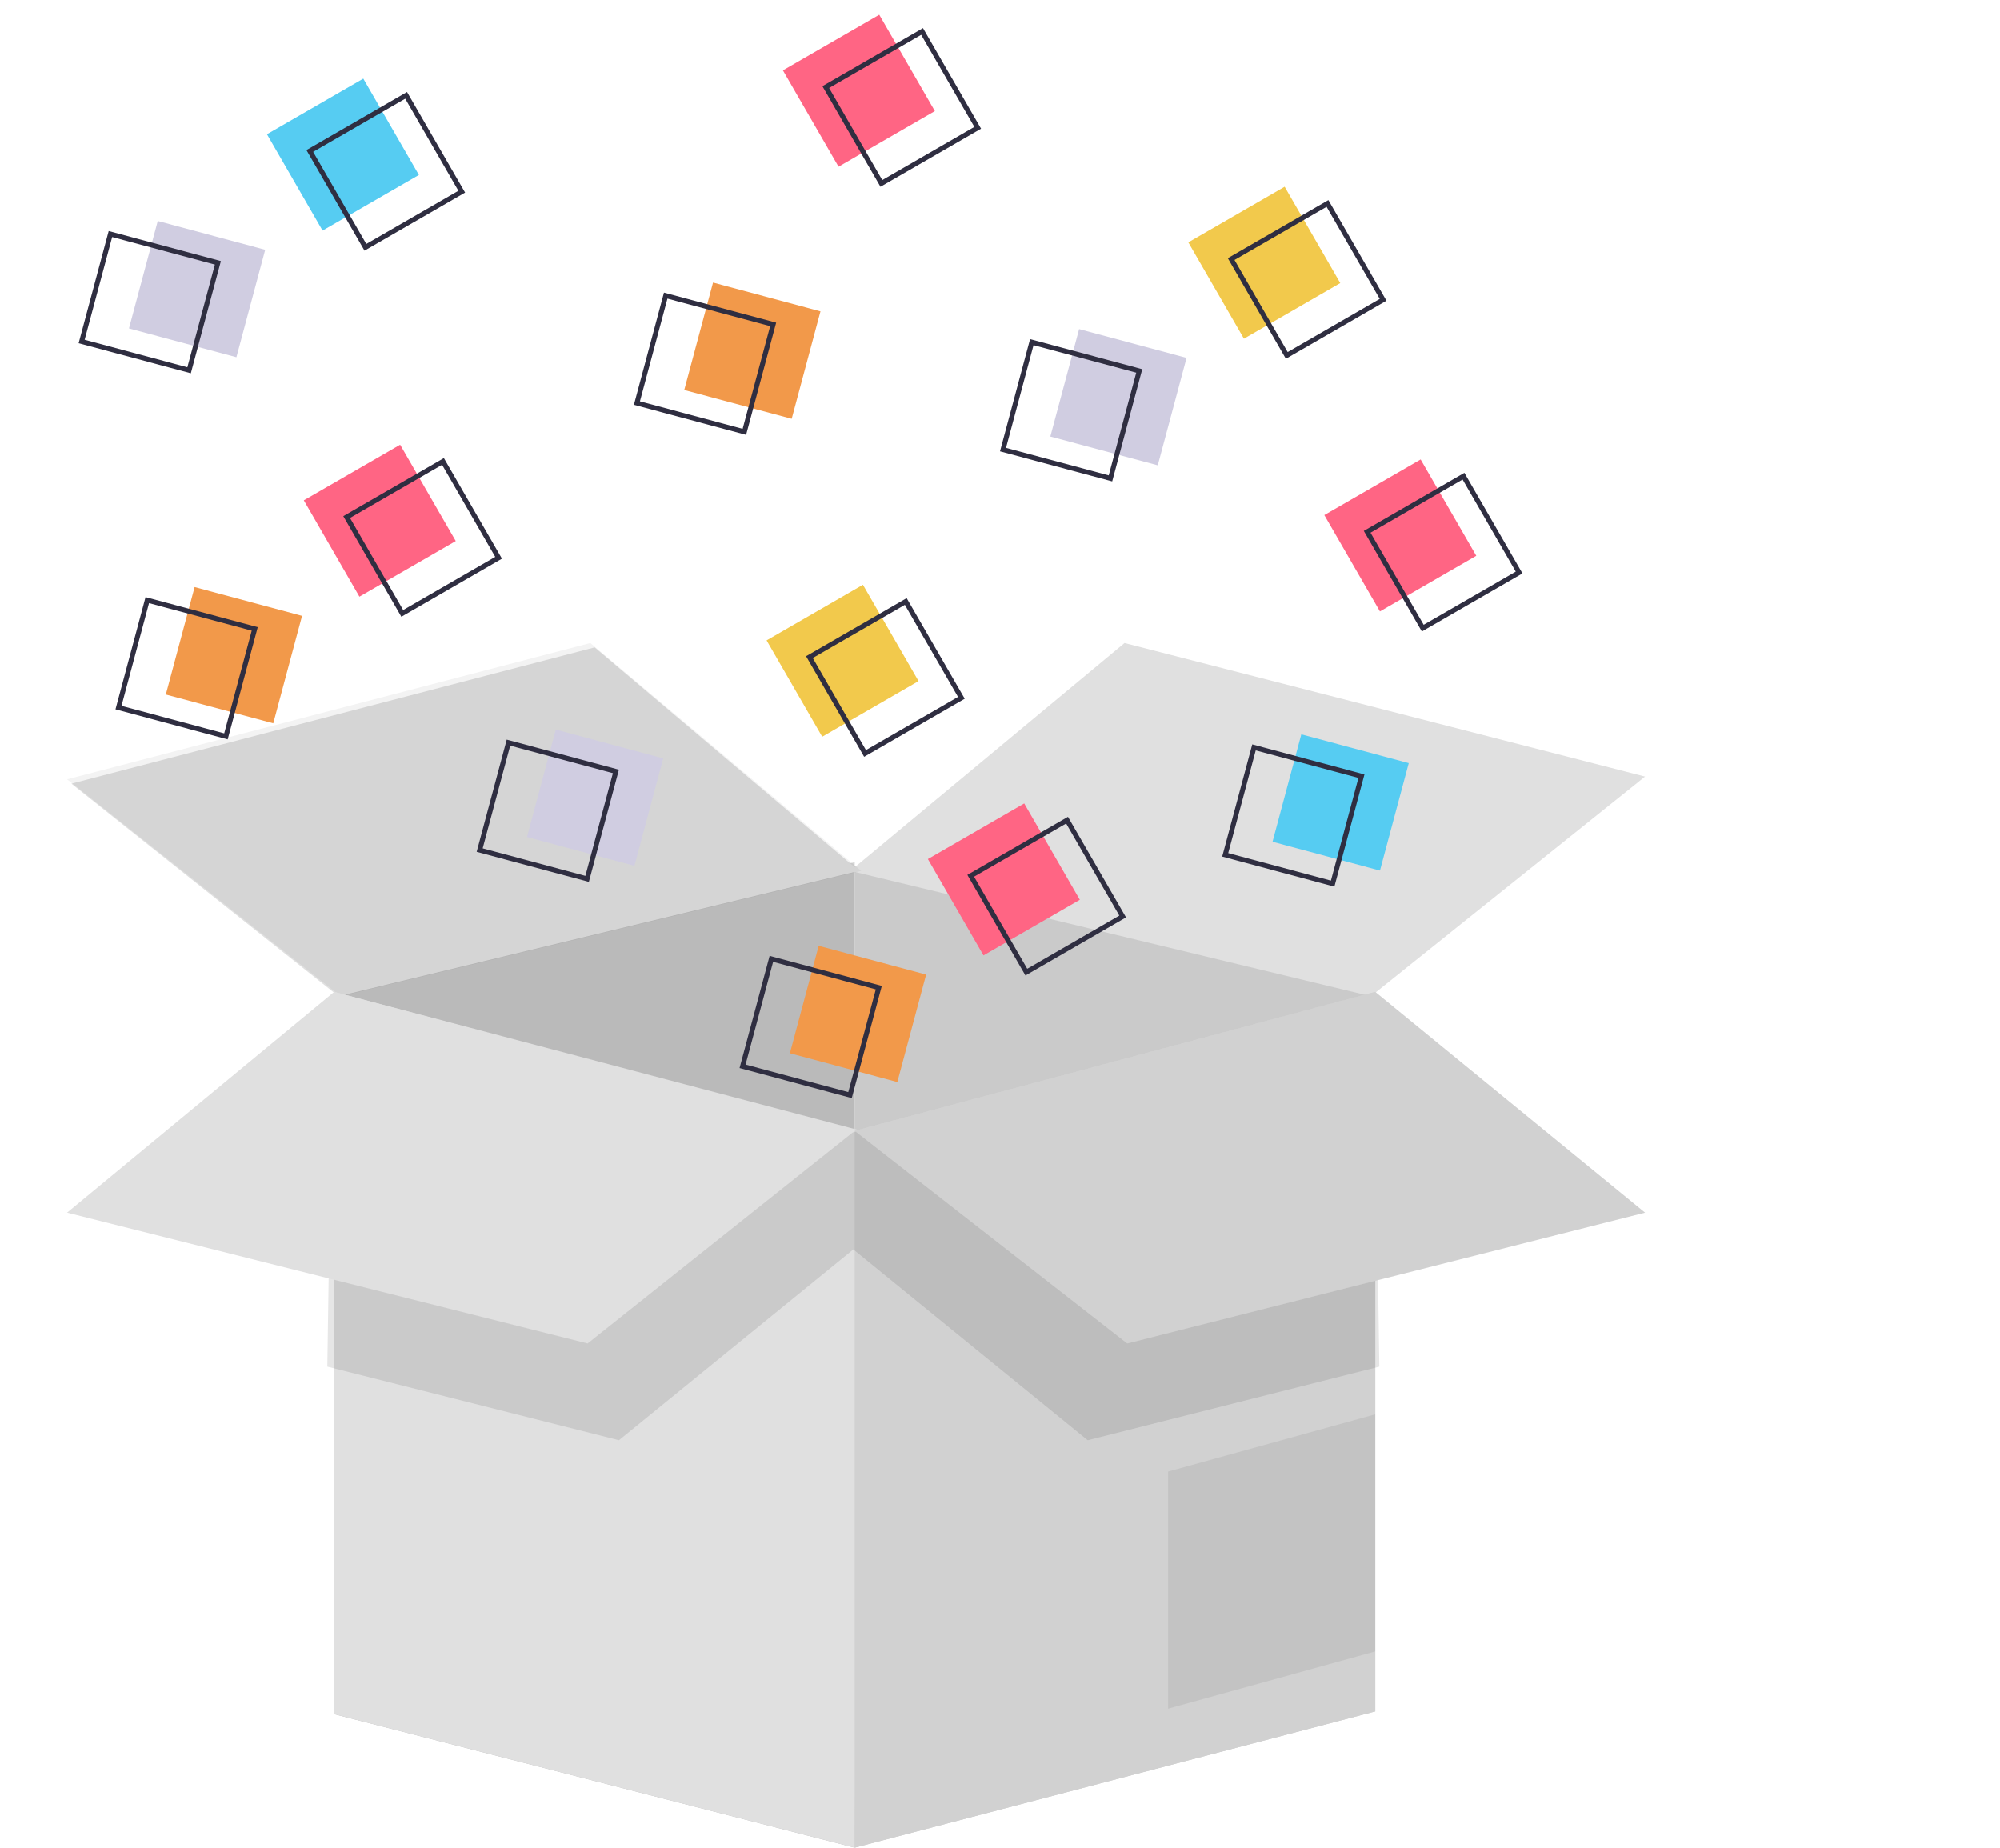 <svg width="814" height="752" viewBox="0 0 814 752" fill="none" xmlns="http://www.w3.org/2000/svg">
<g id="giftbox">
<g id="box">
<path id="Vector" d="M559.73 403.7L347.86 352.67V752L559.73 696.54V403.7Z" fill="#E0E0E0"/>
<path id="Vector_2" opacity="0.1" d="M559.73 403.7L347.86 352.67V752L559.73 696.54V403.7Z" fill="black"/>
<path id="Vector_3" d="M135.99 403.7L347.86 352.67V752L135.99 697.65V403.7Z" fill="#E0E0E0"/>
<path id="Vector_4" opacity="0.17" d="M135.99 401.93L347.86 350.91V752L135.99 697.65V401.93Z" fill="black"/>
<path id="Vector_5" d="M346.09 354.44L457.68 261.71L669.54 316.07L557.96 405.46L346.09 354.44Z" fill="#E0E0E0"/>
<path id="Vector_6" d="M29.05 318.94L137.76 405.46L349.62 354.44L242.03 263.48L29.05 318.94Z" fill="#E0E0E0"/>
<path id="Vector_7" opacity="0.05" d="M27.29 317.18L138.64 405.46L350.51 354.44L240.26 261.71L27.29 317.18Z" fill="black"/>
<path id="Vector_8" d="M135.99 403.7V697.65L347.86 752L350.72 460.27L135.99 403.7Z" fill="#E0E0E0"/>
<path id="Vector_9" d="M559.73 696.54L347.86 752V460.27L559.73 403.7V696.54Z" fill="#E0E0E0"/>
<path id="Vector_10" opacity="0.07" d="M559.73 696.54L347.86 752V460.27L559.73 403.7V696.54Z" fill="black"/>
<path id="Vector_11" opacity="0.07" d="M475.42 598.92V695.43L559.73 672.13V575.63L475.42 598.92Z" fill="black"/>
<path id="Vector_12" opacity="0.1" d="M133.22 556.22L251.91 586.17L347.31 508.52V460.82L135.44 407.58L133.22 556.22Z" fill="black"/>
<path id="Vector_13" opacity="0.1" d="M561.39 556.22L442.7 586.17L347.31 508.52V460.82L559.17 407.58L561.39 556.22Z" fill="black"/>
<path id="Vector_14" d="M135.99 403.7L27.29 493.55L239.15 546.79L347.86 460.27L135.99 403.7Z" fill="#E0E0E0"/>
<path id="Vector_15" d="M559.73 403.7L669.54 493.55L458.78 546.79L347.86 460.27L559.73 403.7Z" fill="#E0E0E0"/>
<path id="Vector_16" opacity="0.07" d="M559.73 403.7L669.54 493.55L458.78 546.79L347.86 460.27L559.73 403.7Z" fill="black"/>
</g>
<g id="star3">
<path id="Vector_17" d="M357.855 6L318.646 28.637L341.283 67.846L380.492 45.209L357.855 6Z" fill="#FF6584"/>
<path id="Vector_18" d="M358.352 76.018L334.715 35.077L375.656 11.439L399.294 52.381L358.352 76.018ZM337.447 35.809L359.085 73.285L396.562 51.649L374.924 14.172L337.447 35.809Z" fill="#2F2E41"/>
</g>
<g id="star14">
<path id="Vector_19" d="M290.201 115L278.483 158.732L322.215 170.45L333.933 126.718L290.201 115Z" fill="#F2994A"/>
<path id="Vector_20" d="M303.663 176.988L258 164.752L270.235 119.088L315.898 131.324L303.663 176.988ZM260.449 163.338L302.249 174.538L313.449 132.738L271.649 121.537L260.449 163.338Z" fill="#2F2E41"/>
</g>
<g id="star13">
<path id="Vector_21" d="M578.209 187L539 209.637L561.637 248.846L600.846 226.209L578.209 187Z" fill="#FF6584"/>
<path id="Vector_22" d="M578.707 257.018L555.069 216.077L596.01 192.439L619.648 233.381L578.707 257.018ZM557.801 216.809L579.439 254.286L616.916 232.649L595.278 195.172L557.801 216.809Z" fill="#2F2E41"/>
</g>
<g id="star12">
<path id="Vector_23" d="M529.637 298.873L517.919 342.605L561.65 354.323L573.368 310.591L529.637 298.873Z" fill="#56CCF2"/>
<path id="Vector_24" d="M543.099 360.861L497.436 348.626L509.671 302.962L555.334 315.197L543.099 360.861ZM499.885 347.212L541.685 358.412L552.885 316.611L511.085 305.411L499.885 347.212Z" fill="#2F2E41"/>
</g>
<g id="star11">
<path id="Vector_25" d="M416.855 327L377.646 349.637L400.283 388.846L439.492 366.209L416.855 327Z" fill="#FF6584"/>
<path id="Vector_26" d="M417.352 397.018L393.715 356.077L434.656 332.439L458.294 373.381L417.352 397.018ZM396.447 356.809L418.085 394.286L455.562 372.649L433.924 335.172L396.447 356.809Z" fill="#2F2E41"/>
</g>
<g id="star7">
<path id="Vector_27" d="M333.201 384.94L321.483 428.671L365.215 440.389L376.933 396.657L333.201 384.94Z" fill="#F2994A"/>
<path id="Vector_28" d="M346.663 446.927L301 434.692L313.235 389.028L358.898 401.263L346.663 446.927ZM303.449 433.278L345.249 444.478L356.449 402.677L314.649 391.477L303.449 433.278Z" fill="#2F2E41"/>
</g>
<g id="star5">
<path id="Vector_29" d="M162.855 181L123.646 203.637L146.283 242.846L185.492 220.209L162.855 181Z" fill="#FF6584"/>
<path id="Vector_30" d="M163.352 251.018L139.715 210.077L180.656 186.439L204.294 227.381L163.352 251.018ZM142.447 210.809L164.085 248.286L201.562 226.649L179.924 189.172L142.447 210.809Z" fill="#2F2E41"/>
</g>
<g id="star2">
<path id="Vector_31" d="M79.201 238.94L67.483 282.671L111.215 294.389L122.933 250.657L79.201 238.94Z" fill="#F2994A"/>
<path id="Vector_32" d="M92.663 300.927L47 288.692L59.235 243.028L104.898 255.263L92.663 300.927ZM49.449 287.278L91.249 298.478L102.449 256.677L60.649 245.477L49.449 287.278Z" fill="#2F2E41"/>
</g>
<g id="star8">
<path id="Vector_33" d="M351.209 238L312 260.637L334.637 299.846L373.846 277.209L351.209 238Z" fill="#F2C94C"/>
<path id="Vector_34" d="M351.707 308.018L328.069 267.077L369.01 243.439L392.648 284.381L351.707 308.018ZM330.801 267.809L352.439 305.286L389.916 283.649L368.278 246.172L330.801 267.809Z" fill="#2F2E41"/>
</g>
<g id="star6">
<path id="Vector_35" d="M226.201 296.94L214.483 340.671L258.215 352.389L269.933 308.657L226.201 296.94Z" fill="#D0CDE1"/>
<path id="Vector_36" d="M239.663 358.927L194 346.692L206.235 301.028L251.898 313.263L239.663 358.927ZM196.449 345.278L238.249 356.478L249.449 314.677L207.649 303.477L196.449 345.278Z" fill="#2F2E41"/>
</g>
<g id="star10">
<path id="Vector_37" d="M522.855 76L483.646 98.637L506.283 137.846L545.492 115.209L522.855 76Z" fill="#F2C94C"/>
<path id="Vector_38" d="M523.352 146.018L499.715 105.077L540.656 81.439L564.294 122.381L523.352 146.018ZM502.447 105.809L524.085 143.286L561.562 121.649L539.924 84.172L502.447 105.809Z" fill="#2F2E41"/>
</g>
<g id="star9">
<path id="Vector_39" d="M439.201 133.94L427.483 177.671L471.215 189.389L482.933 145.657L439.201 133.94Z" fill="#D0CDE1"/>
<path id="Vector_40" d="M452.663 195.927L407 183.692L419.235 138.028L464.898 150.263L452.663 195.927ZM409.449 182.278L451.249 193.478L462.449 151.677L420.649 140.477L409.449 182.278Z" fill="#2F2E41"/>
</g>
<g id="star4">
<path id="Vector_41" d="M147.855 32L108.646 54.637L131.283 93.846L170.492 71.209L147.855 32Z" fill="#56CCF2"/>
<path id="Vector_42" d="M148.352 102.018L124.715 61.077L165.656 37.439L189.294 78.381L148.352 102.018ZM127.447 61.809L149.085 99.285L186.562 77.649L164.924 40.172L127.447 61.809Z" fill="#2F2E41"/>
</g>
<g id="star1">
<path id="Vector_43" d="M64.201 89.939L52.483 133.671L96.215 145.389L107.933 101.657L64.201 89.939Z" fill="#D0CDE1"/>
<path id="Vector_44" d="M77.663 151.927L32 139.692L44.235 94.028L89.898 106.263L77.663 151.927ZM34.449 138.278L76.249 149.478L87.449 107.677L45.649 96.477L34.449 138.278Z" fill="#2F2E41"/>
</g>
</g>
</svg>
